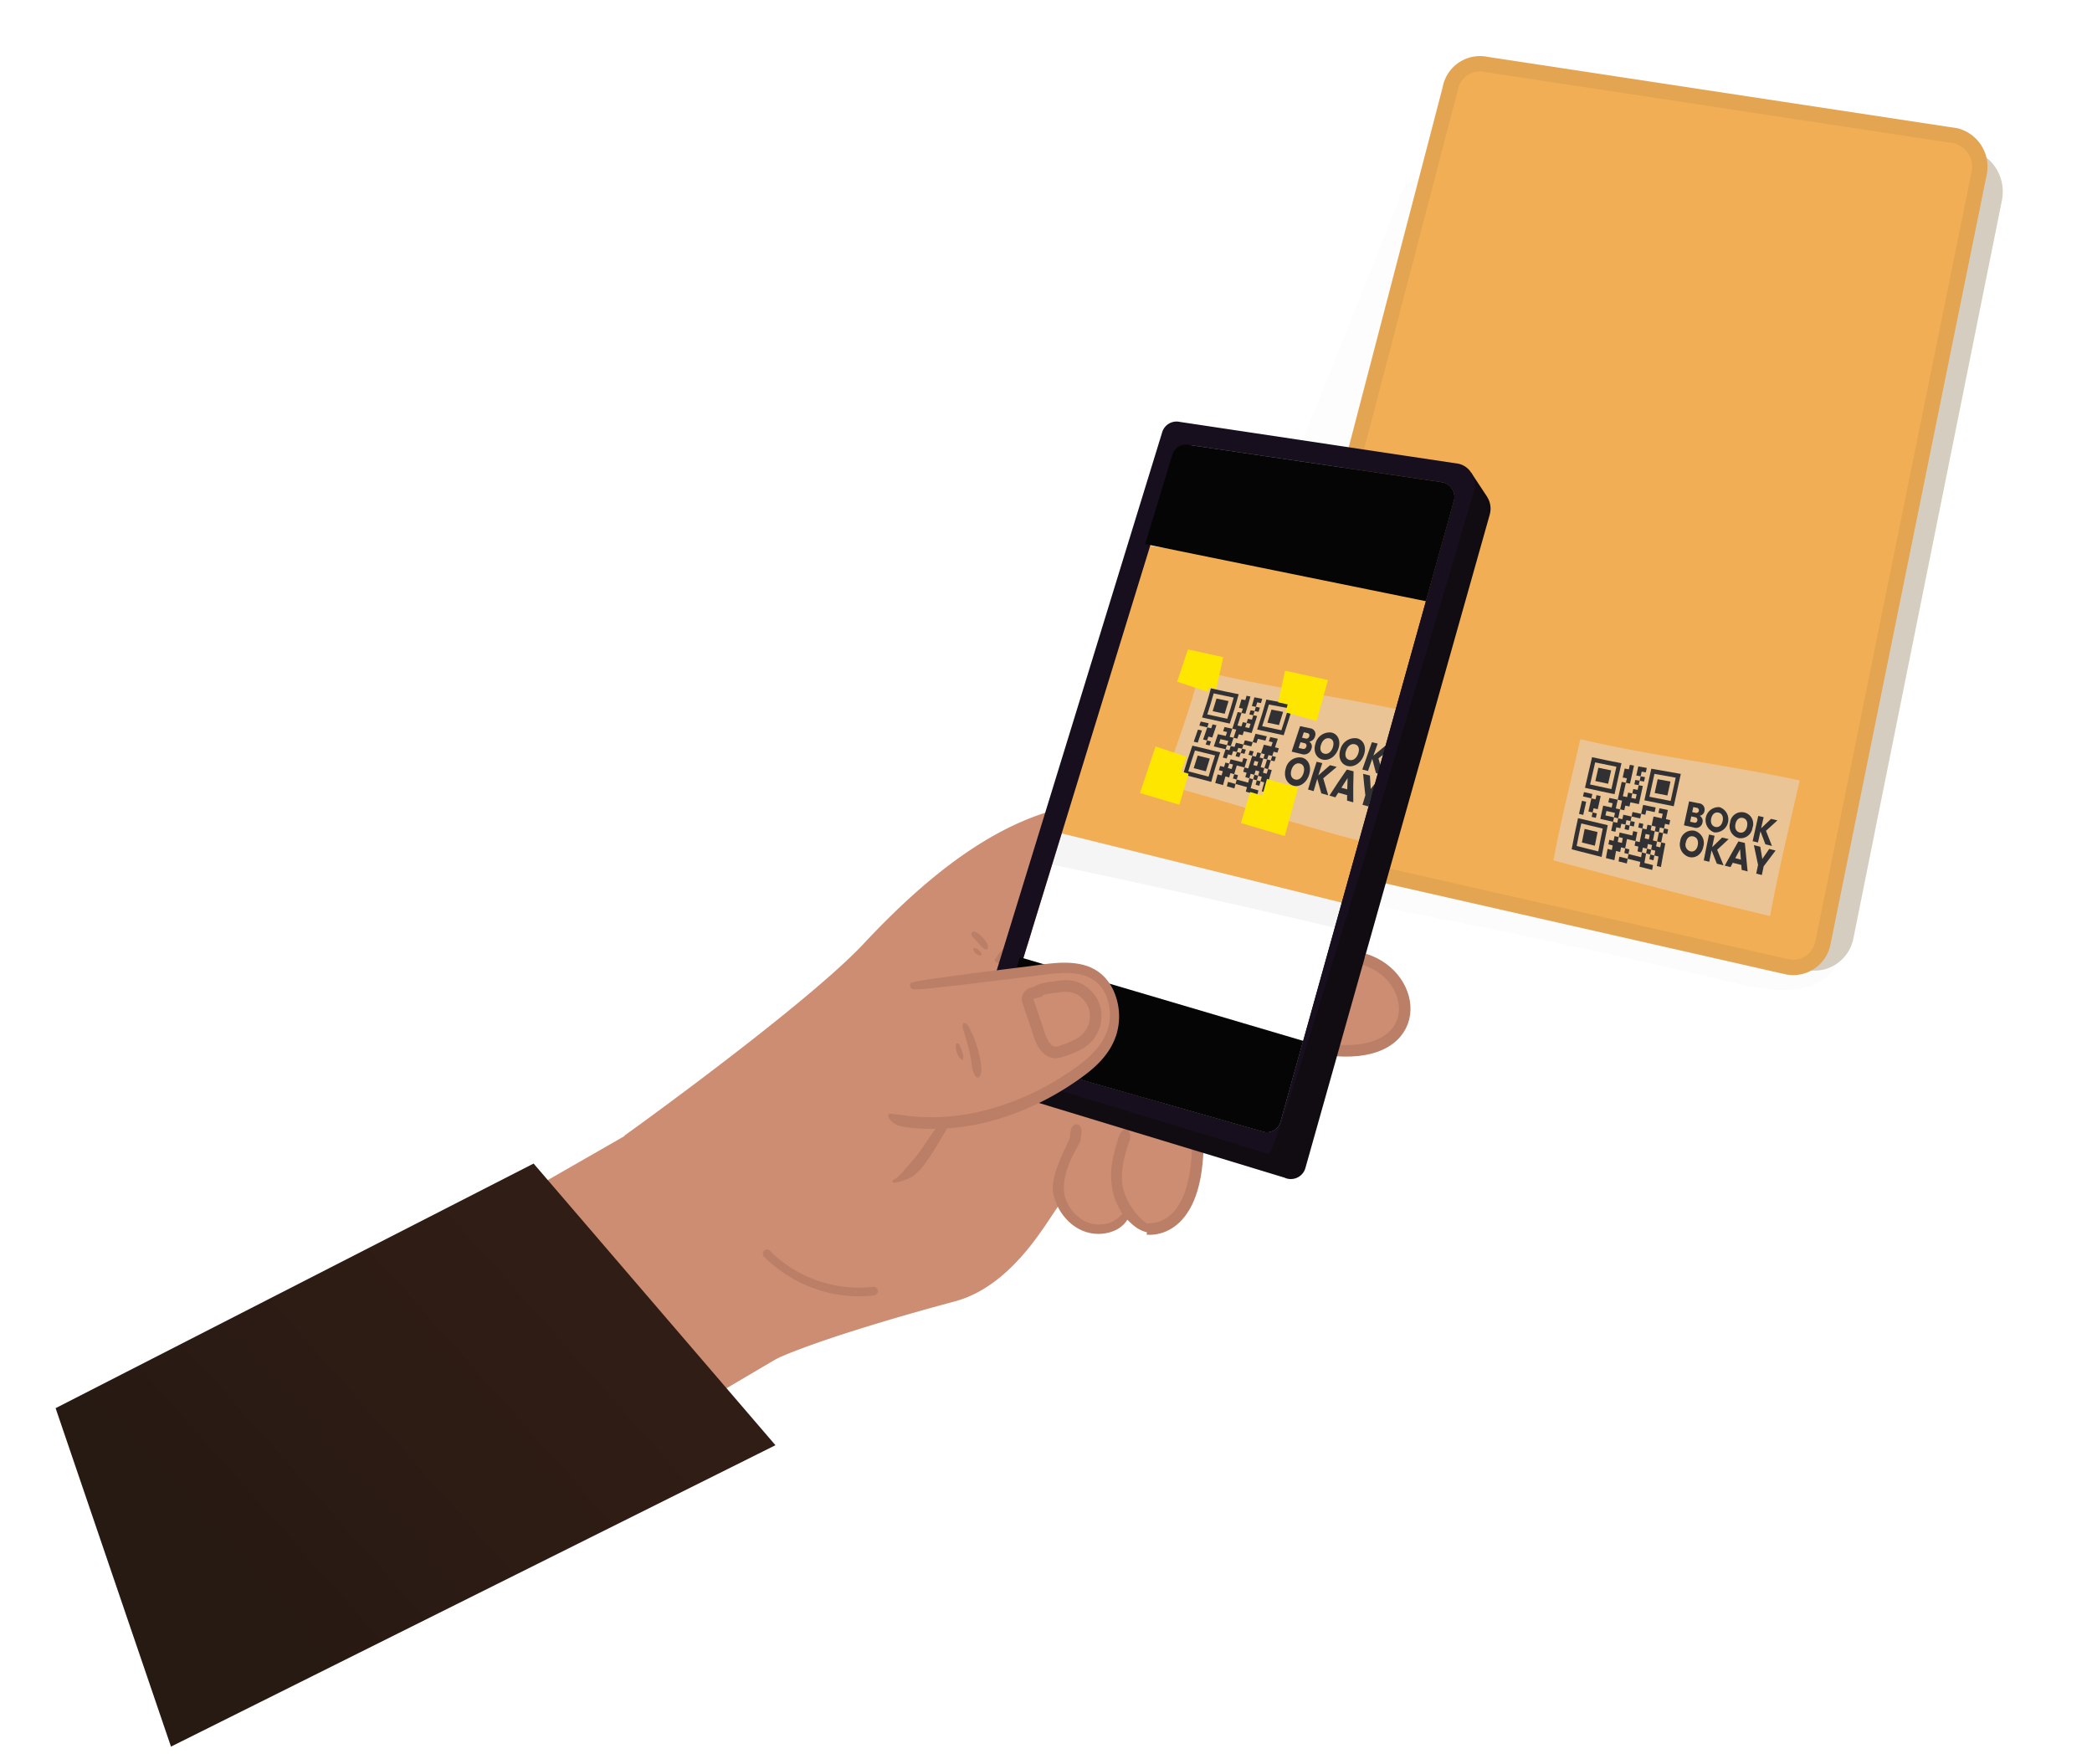 <svg xmlns="http://www.w3.org/2000/svg" xmlns:xlink="http://www.w3.org/1999/xlink" width="543.959" height="458.644" viewBox="0 0 543.959 458.644">
  <defs>
    <clipPath id="clip-path">
      <rect id="Rectangle_84" data-name="Rectangle 84" width="543.959" height="458.644" transform="translate(340 1479)" fill="#fff" stroke="#707070" stroke-width="1"/>
    </clipPath>
    <clipPath id="clip-path-2">
      <rect id="Rectangle_93" data-name="Rectangle 93" width="699.284" height="491.888" fill="none"/>
    </clipPath>
    <clipPath id="clip-path-3">
      <rect id="Rectangle_85" data-name="Rectangle 85" width="69.094" height="139.532" fill="none"/>
    </clipPath>
    <clipPath id="clip-path-5">
      <rect id="Rectangle_88" data-name="Rectangle 88" width="128.441" height="44.424" fill="none"/>
    </clipPath>
    <clipPath id="clip-path-7">
      <rect id="Rectangle_86" data-name="Rectangle 86" width="128.443" height="44.424" fill="none"/>
    </clipPath>
    <clipPath id="clip-path-8">
      <rect id="Rectangle_90" data-name="Rectangle 90" width="83.779" height="33.279" fill="none"/>
    </clipPath>
    <clipPath id="clip-path-9">
      <rect id="Rectangle_89" data-name="Rectangle 89" width="83.779" height="33.278" fill="none"/>
    </clipPath>
    <linearGradient id="linear-gradient" x1="0.267" y1="0.743" x2="0.791" y2="0.367" gradientUnits="objectBoundingBox">
      <stop offset="0" stop-color="#271a13"/>
      <stop offset="1" stop-color="#301d15"/>
    </linearGradient>
    <clipPath id="clip-path-10">
      <path id="Path_2516" data-name="Path 2516" d="M834.685,204.852h0L788.605,356.76a3.922,3.922,0,0,0,2.367,4.87c.055.018.11.035.165.051l67.249,19.189a3.637,3.637,0,0,0,4.464-2.642L907.892,216.9a3.911,3.911,0,0,0-2.474-4.81,3.4,3.4,0,0,0-.531-.122L838.676,202.2a3.519,3.519,0,0,0-.511-.038,3.685,3.685,0,0,0-3.48,2.69" transform="translate(-788.429 -202.162)" fill="none"/>
    </clipPath>
    <clipPath id="clip-path-11">
      <rect id="Rectangle_92" data-name="Rectangle 92" width="530.646" height="345.364" fill="none"/>
    </clipPath>
  </defs>
  <g id="Mask_Group_1" data-name="Mask Group 1" transform="translate(-340 -1479)" clip-path="url(#clip-path)">
    <g id="Group_59" data-name="Group 59" transform="translate(172.411 1479)">
      <g id="Group_83" data-name="Group 83" clip-path="url(#clip-path-2)">
        <g id="Group_78" data-name="Group 78" transform="translate(0 12.227)">
          <g id="Group_63" data-name="Group 63" transform="translate(480.18 33.598)" opacity="0.01">
            <g id="Group_62" data-name="Group 62" transform="translate(0 0)">
              <g id="Group_61" data-name="Group 61" clip-path="url(#clip-path-3)">
                <g id="Group_60" data-name="Group 60">
                  <g id="Group_59-2" data-name="Group 59" clip-path="url(#clip-path-3)">
                    <path id="Path_2419" data-name="Path 2419" d="M957.493,80.958s-15.321-3.439-17.535,3.855S888.4,212.834,888.4,212.834l33.173,6.844Z" transform="translate(-888.398 -80.148)" fill="#040504"/>
                  </g>
                </g>
              </g>
            </g>
          </g>
          <g id="Group_71" data-name="Group 71" transform="translate(517.566 200.829)" opacity="0.04">
            <g id="Group_70" data-name="Group 70">
              <g id="Group_69" data-name="Group 69" clip-path="url(#clip-path-5)">
                <g id="Group_68" data-name="Group 68" opacity="0.25">
                  <g id="Group_67" data-name="Group 67">
                    <g id="Group_66" data-name="Group 66" clip-path="url(#clip-path-5)">
                      <g id="Group_65" data-name="Group 65">
                        <g id="Group_64" data-name="Group 64" clip-path="url(#clip-path-7)">
                          <path id="Path_2420" data-name="Path 2420" d="M1086.01,407.409s-.849,14.207-25.913,8.145c-43.536-10.53-96.1-20.707-96.1-20.707-9.524-10.982-5.649-11.591-5.649-11.591l6-10.622Z" transform="translate(-957.566 -372.635)" fill="#040504"/>
                        </g>
                      </g>
                    </g>
                  </g>
                </g>
              </g>
            </g>
          </g>
          <path id="Path_2421" data-name="Path 2421" d="M1066.763,268.77l-123.9-27.9c-5.586-1.258-9.15-7.07-7.96-12.979L982.131,47.406a10.361,10.361,0,0,1,12.269-8.42h0l115.24,16.746c5.586,1.258,9.15,7.069,7.961,12.978h0l-38.569,191.64a10.361,10.361,0,0,1-12.269,8.421h0Z" transform="translate(-429.48 -28.818)" fill="#d5cec0"/>
          <path id="Path_2422" data-name="Path 2422" d="M922.491,234.064l130.839,29.719a7.861,7.861,0,0,0,9.321-6.373l40.564-199.843a8.312,8.312,0,0,0-6.025-9.86L975.014,29.144a7.862,7.862,0,0,0-9.321,6.374L916.465,224.2a8.311,8.311,0,0,0,6.024,9.859h0" transform="translate(-421.033 -24.627)" fill="#f1ae55"/>
          <path id="Path_2423" data-name="Path 2423" d="M922.491,234.064l130.839,29.719a7.861,7.861,0,0,0,9.321-6.373l40.564-199.843a8.312,8.312,0,0,0-6.025-9.86L975.014,29.144a7.862,7.862,0,0,0-9.321,6.374L916.465,224.2a8.311,8.311,0,0,0,6.024,9.859h0" transform="translate(-421.033 -24.627)" fill="none" stroke="#e3a551" stroke-width="4"/>
          <path id="Path_2424" data-name="Path 2424" d="M1113.685,382.153c-18.847-4.468-37.591-9.5-56.322-14.489,1.96-10.6,4.651-21,7-31.5,18.859,4.432,38.114,6.636,57.042,10.722-2.682,11.731-5.5,23.426-7.723,35.266" transform="translate(-485.857 -156.188)" fill="#ebc495"/>
          <path id="Path_2425" data-name="Path 2425" d="M1122.76,371.229c-1.04-.233-1.56-.348-2.6-.578.526-2.5.8-3.747,1.339-6.238,1.01.2,1.514.3,2.525.505a1.616,1.616,0,0,1,1.467,2.009,1.457,1.457,0,0,1-1.262,1.238,1.541,1.541,0,0,1,.75,1.755,1.675,1.675,0,0,1-2.221,1.309m.3-2.684-.988-.212c-.118.554-.178.831-.3,1.385l1,.219a.642.642,0,0,0,.863-.525.678.678,0,0,0-.582-.867m.431-2.455-.895-.184c-.114.524-.171.787-.284,1.311l.893.188a.674.674,0,1,0,.285-1.315" transform="translate(-514.713 -168.285)" fill="#313133"/>
          <path id="Path_2426" data-name="Path 2426" d="M1132.8,373.588a3.378,3.378,0,0,1,1.42-6.552,3.38,3.38,0,0,1-1.42,6.552m.3-1.423c.9.2,1.641-.407,1.885-1.532.249-1.144-.179-1.994-1.079-2.186-.916-.2-1.649.4-1.9,1.533-.241,1.116.176,1.979,1.089,2.185" transform="translate(-519.474 -169.382)" fill="#313133"/>
          <path id="Path_2427" data-name="Path 2427" d="M1144.452,376.075a3.2,3.2,0,0,1-2.184-4,3.014,3.014,0,1,1,5.823,1.336,3.1,3.1,0,0,1-3.639,2.663m.313-1.446c.9.212,1.659-.4,1.912-1.546.257-1.164-.172-2.033-1.08-2.237-.924-.207-1.667.393-1.921,1.548-.249,1.136.168,2.019,1.088,2.234" transform="translate(-524.826 -170.396)" fill="#313133"/>
          <path id="Path_2428" data-name="Path 2428" d="M1155.238,375.066c-.259,1.162-.388,1.743-.643,2.9l-1.389-.338c.573-2.621.868-3.935,1.459-6.563l1.4.32c-.261,1.157-.391,1.735-.65,2.89,1.023-.974,1.538-1.464,2.573-2.444.662.154.994.233,1.658.39-1.2,1.088-1.791,1.63-2.973,2.71.622,1.568.933,2.356,1.558,3.932l-1.711-.424c-.514-1.354-.77-2.03-1.282-3.376" transform="translate(-529.897 -171.135)" fill="#313133"/>
          <path id="Path_2429" data-name="Path 2429" d="M1120.632,384.587a3.408,3.408,0,0,1-2.334-4.141,3.132,3.132,0,0,1,3.711-2.7,3.312,3.312,0,0,1,2.3,4.119c-.41,2.022-2.017,3.125-3.673,2.718m.289-1.489c.933.226,1.694-.4,1.931-1.576.241-1.193-.214-2.087-1.149-2.3-.952-.22-1.708.388-1.946,1.571a1.776,1.776,0,0,0,1.164,2.308" transform="translate(-513.818 -173.965)" fill="#313133"/>
          <path id="Path_2430" data-name="Path 2430" d="M1131.727,383.6c-.243,1.194-.362,1.792-.6,2.99l-1.427-.354c.525-2.7.8-4.051,1.367-6.74l1.436.333c-.25,1.184-.374,1.776-.617,2.963,1.028-1,1.544-1.5,2.584-2.5l1.695.4c-1.2,1.117-1.8,1.673-2.985,2.78.662,1.613,1,2.424,1.666,4.053l-1.75-.439c-.553-1.4-.829-2.1-1.376-3.483" transform="translate(-519.098 -174.743)" fill="#313133"/>
          <path id="Path_2431" data-name="Path 2431" d="M1144.076,388.753l-2.209-.555c-.239.447-.358.671-.594,1.118l-1.5-.378c1.391-2.514,2.1-3.772,3.553-6.3l1.68.4q.335,3.7.713,7.4l-1.531-.388c-.044-.52-.066-.78-.109-1.3m-.316-4.074c-.5.933-.754,1.4-1.251,2.327l1.46.365c-.086-1.077-.128-1.616-.209-2.692" transform="translate(-523.723 -176.088)" fill="#313133"/>
          <path id="Path_2432" data-name="Path 2432" d="M1153.8,384.344l1.659.408c.212,1.273.319,1.91.536,3.184.711-1.039,1.07-1.56,1.792-2.606l1.657.415c-1.256,1.649-1.876,2.468-3.1,4.1-.194.91-.289,1.364-.477,2.27l-1.458-.371c.186-.906.281-1.36.473-2.27-.441-2.052-.656-3.081-1.084-5.131" transform="translate(-530.17 -176.82)" fill="#313133"/>
          <path id="Path_2433" data-name="Path 2433" d="M1082.032,345.911q-3.831-.731-7.647-1.568-.9,3.985-1.836,7.959,3.833.87,7.683,1.666.9-4.027,1.8-8.058m-2.615,6.723c-2.214-.461-3.323-.7-5.544-1.188.529-2.284.8-3.428,1.322-5.751,2.211.476,3.316.7,5.526,1.135-.519,2.337-.783,3.493-1.3,5.8" transform="translate(-492.835 -159.69)" fill="#313133"/>
          <path id="Path_2434" data-name="Path 2434" d="M1081.649,349.829c-1.329-.268-1.993-.4-3.323-.687-.316,1.391-.475,2.082-.792,3.46,1.333.288,2,.429,3.329.706.314-1.387.472-2.082.785-3.479" transform="translate(-495.126 -161.745)" fill="#313133"/>
          <path id="Path_2435" data-name="Path 2435" d="M1102.923,349.586q-.9,4.11-1.8,8.217,3.819.77,7.637,1.542.914-4.205,1.833-8.41-3.835-.671-7.669-1.349m5.028,8.379c-2.208-.438-3.31-.655-5.517-1.091.52-2.378.783-3.565,1.3-5.95,2.211.4,3.317.594,5.534.99-.527,2.422-.795,3.631-1.321,6.052" transform="translate(-505.964 -161.935)" fill="#313133"/>
          <path id="Path_2436" data-name="Path 2436" d="M1110.175,354.963l-3.323-.605c-.314,1.436-.472,2.153-.786,3.587l3.318.643c.316-1.449.475-2.174.792-3.624" transform="translate(-508.236 -163.979)" fill="#313133"/>
          <path id="Path_2437" data-name="Path 2437" d="M1066.141,380.171q3.891,1,7.787,1.99c.507-2.76,1.025-5.515,1.6-8.26q-3.867-.9-7.728-1.827c-.6,2.687-1.157,5.389-1.663,8.1m2.5-6.729c2.244.544,3.361.81,5.586,1.336-.485,2.344-.72,3.525-1.164,5.943-2.234-.562-3.357-.845-5.617-1.422.458-2.386.7-3.549,1.2-5.857" transform="translate(-489.891 -171.566)" fill="#313133"/>
          <path id="Path_2438" data-name="Path 2438" d="M1071.067,380.491c1.353.341,2.027.509,3.371.844.274-1.438.415-2.148.7-3.559-1.34-.322-2.012-.484-3.36-.813-.292,1.4-.436,2.1-.714,3.528" transform="translate(-492.154 -173.659)" fill="#313133"/>
          <path id="Path_2439" data-name="Path 2439" d="M1074.026,360.718c-.872-.194-1.309-.292-2.181-.492-.1.452-.158.678-.262,1.13.874.2,1.311.3,2.183.5.1-.454.156-.681.26-1.135" transform="translate(-492.391 -166.492)" fill="#313133"/>
          <path id="Path_2440" data-name="Path 2440" d="M1082.016,364.016l1.107.24c-.1.441-.146.662-.243,1.1l-2.2-.483c-.013.062-.02.094-.035.157l-.219.99c-.1.457-.151.687-.25,1.145s-.15.69-.249,1.152l1.09.252h0l2.227.509c.1-.466.147-.7.247-1.163-.89-.2-1.334-.3-2.226-.5.1-.46.15-.69.25-1.149l2.225.495c-.1.461-.15.693-.249,1.156l1.085.243c.1-.464.148-.7.248-1.16.087-.4.13-.6.217-1,.014-.063.021-.1.035-.159l-1.116-.242c.2-.907.3-1.36.5-2.266l-1.084-.229v0l-1.106-.236c-.1.459-.154.689-.256,1.148" transform="translate(-496.227 -167.623)" fill="#313133"/>
          <path id="Path_2441" data-name="Path 2441" d="M1090.461,370.978c-.1.47-.15.7-.249,1.176l-1.082-.24c-.1.468-.148.7-.245,1.171l-1.083-.245-.244,1.175-1.057-.244c-.1.467-.145.7-.24,1.168l-1.086-.254c.191-.936.288-1.4.484-2.33l1.085.246c.1-.468.148-.7.246-1.167l1.084.242c.1-.466.147-.7.248-1.164l2.138.468" transform="translate(-498.636 -170.896)" fill="#313133"/>
          <path id="Path_2442" data-name="Path 2442" d="M1090.314,380.55c.09-.46.135-.689.226-1.147l.011-.053c.091-.458.137-.686.229-1.142l-1.08-.248c-.092.455-.138.682-.23,1.138l-3.291-.768c-.1.472-.143.709-.237,1.184l1.07.254c-.1.5-.149.757-.246,1.264l-1.071-.258c.1-.505.147-.758.248-1.26l-1.085-.258c-.1.492-.146.738-.243,1.232l-1.115-.269c-.093.474-.14.712-.23,1.189l1.115.273c-.09.47-.134.706-.222,1.179l-1.116-.277c-.177.946-.263,1.422-.432,2.382l1.117.282,1.034.262.053.014c.168-.965.254-1.444.43-2.4l1.072.265c.089-.485.134-.727.225-1.208l1.083.264c.183-.975.277-1.46.466-2.424l2.218.525" transform="translate(-497.461 -174.086)" fill="#313133"/>
          <path id="Path_2443" data-name="Path 2443" d="M1093.292,388.088c-.089.487-.133.731-.219,1.221l3.286.823c-.087.494-.13.742-.214,1.238l3.3.839c.086-.5.129-.75.216-1.248l-2.235-.561c.087-.5.13-.742.219-1.234s.133-.739.225-1.229l-1.077-.263c-.091.489-.136.734-.224,1.226l-3.28-.811" transform="translate(-502.265 -178.246)" fill="#313133"/>
          <path id="Path_2444" data-name="Path 2444" d="M1088.692,390.815l2.153.544c.085-.493.127-.739.214-1.229l-2.152-.538c-.087.487-.13.732-.215,1.223" transform="translate(-500.253 -179.068)" fill="#313133"/>
          <path id="Path_2445" data-name="Path 2445" d="M1094.955,370.449l2.253.491c.1-.473.15-.71.251-1.182l-2.254-.483c-.1.469-.151.7-.251,1.174" transform="translate(-503.13 -170.367)" fill="#313133"/>
          <path id="Path_2446" data-name="Path 2446" d="M1108.085,371.619c-.1.478-.15.717-.249,1.2l1.073.24c-.1.487-.151.731-.25,1.22l-1.076-.245c.1-.487.149-.73.249-1.216l-1.077-.24c-.1.484-.15.726-.249,1.211l-1.077-.245c.1-.484.148-.724.248-1.206l-1.071-.238c.2-.953.3-1.428.5-2.377l2.138.455.249-1.168-1.106-.233c.1-.479.154-.719.257-1.2l2.187.451c-.1.482-.155.723-.258,1.206s-.15.7-.25,1.176l1.123.242c-.1.484-.154.728-.255,1.213l-1.106-.244" transform="translate(-507.565 -169.639)" fill="#313133"/>
          <path id="Path_2447" data-name="Path 2447" d="M1091.831,374.316c-.1.471-.146.706-.243,1.178l1.082.249c.1-.472.145-.708.243-1.18l1.081.245c.1-.474.147-.711.246-1.184l-1.081-.24c-.1.47-.148.7-.245,1.176l-1.082-.245" transform="translate(-501.583 -172.127)" fill="#313133"/>
          <path id="Path_2448" data-name="Path 2448" d="M1091.7,385.81c-.091.483-.136.726-.225,1.212l1.082.267c.089-.488.134-.731.225-1.216l-1.082-.264" transform="translate(-501.532 -177.448)" fill="#313133"/>
          <path id="Path_2449" data-name="Path 2449" d="M1103.528,389.824l1.074.268c.089-.5.135-.743.226-1.236l-1.075-.264c-.091.492-.136.738-.225,1.232" transform="translate(-507.07 -178.639)" fill="#313133"/>
          <path id="Path_2450" data-name="Path 2450" d="M1098.417,374.252c-.1.475-.148.712-.246,1.188l1.079.244c.1-.477.148-.716.246-1.192l-1.079-.24" transform="translate(-504.608 -172.498)" fill="#313133"/>
          <path id="Path_2451" data-name="Path 2451" d="M1099.587,368.375l1.08.232c.1-.461.147-.692.246-1.152l2.18.457c.1-.477.153-.716.256-1.193l-3.261-.671c-.1.472-.153.708-.255,1.18s-.148.688-.246,1.148" transform="translate(-505.259 -168.985)" fill="#313133"/>
          <path id="Path_2452" data-name="Path 2452" d="M1071.539,364.433l-1.094-.253c-.312,1.356-.466,2.035-.771,3.4l1.1.262c.3-1.368.456-2.047.766-3.408" transform="translate(-491.514 -168.185)" fill="#313133"/>
          <path id="Path_2453" data-name="Path 2453" d="M1089.395,357.111l.037.007c-.2.907-.3,1.361-.5,2.27l1.084.234c.1-.48.156-.72.26-1.2l1.083.229c.094-.433.141-.65.236-1.082l1.61.333v0l.6.125c.41-1.883.617-2.822,1.032-4.706l-1.082-.208-.269,1.216-1.132-.222-.254,1.149,1.132.226-.258,1.172-1.131-.23.257-1.168-1.082-.218c-.1.466-.155.7-.258,1.164l-1.114-.229c.309-1.4.465-2.092.776-3.489l1.083.212c.415-1.867.623-2.8,1.034-4.683l-1.082-.2c-.1.469-.155.7-.258,1.172l-1.083-.206c-.206.935-.31,1.4-.517,2.33l1.083.211c-.1.459-.153.688-.255,1.146l-1.083-.214c-.415,1.856-.623,2.78-1.034,4.632l1.079.227v0" transform="translate(-500.08 -161.175)" fill="#313133"/>
          <path id="Path_2454" data-name="Path 2454" d="M1103.339,379.658c-.1.511-.151.767-.25,1.279l-1.075-.257c.1-.511.149-.766.249-1.275l-1.076-.253c.191-.966.288-1.447.484-2.408l-1.07-.242c.1-.481.148-.722.247-1.2l-1.078-.24c-.1.484-.151.726-.25,1.211l-1.072-.242c-.289,1.407-.431,2.113-.708,3.535l-1.081-.256c-.094.481-.141.722-.232,1.2l.979.236c-.095.494-.141.742-.234,1.238l1.164.284c.092-.5.139-.746.233-1.242l1.077.26c.092-.489.139-.733.233-1.22v0l1.076.256v0c-.095.487-.141.731-.234,1.22l1.075.26c-.095.5-.142.751-.235,1.253l1.074.264c-.182.984-.271,1.477-.444,2.471l1.072.27c.435-2.487.667-3.714,1.148-6.153l-1.075-.254m-3.221-.8-1.062-.248c.092-.464.138-.7.231-1.157l1.063.244c-.094.464-.14.7-.232,1.161" transform="translate(-503.807 -172.845)" fill="#313133"/>
          <path id="Path_2455" data-name="Path 2455" d="M1107.225,380.85l1.076.253c.192-.972.289-1.457.486-2.424l-1.076-.245c-.2.964-.293,1.447-.485,2.416" transform="translate(-508.768 -174.289)" fill="#313133"/>
          <path id="Path_2456" data-name="Path 2456" d="M1103.264,386.212c-.095.5-.141.748-.234,1.249l-1.076-.263c.093-.5.139-.749.234-1.246l1.076.26" transform="translate(-506.346 -177.509)" fill="#313133"/>
          <path id="Path_2457" data-name="Path 2457" d="M1099.712,350.084l.254-1.163-1.074-.194-.828-.15-.305-.055c-.208.951-.312,1.425-.521,2.372l1.132.212c.107-.487.16-.73.267-1.217l1.075.2" transform="translate(-504.18 -161.479)" fill="#313133"/>
          <path id="Path_2458" data-name="Path 2458" d="M1096.551,354.685c-.1.461-.153.691-.255,1.152l1.132.218c.1-.461.153-.692.255-1.155l-1.132-.215" transform="translate(-503.747 -164.119)" fill="#313133"/>
          <path id="Path_2459" data-name="Path 2459" d="M1100.248,353.249l-1.132-.21c-.1.463-.153.694-.255,1.156l1.132.214c.1-.464.153-.7.255-1.16" transform="translate(-504.925 -163.414)" fill="#313133"/>
          <path id="Path_2460" data-name="Path 2460" d="M1076.851,370.881c.1-.46.15-.69.25-1.149l-1.091-.252c-.1.458-.151.687-.251,1.145l1.093.255" transform="translate(-494.309 -170.455)" fill="#313133"/>
          <path id="Path_2461" data-name="Path 2461" d="M1076.625,365.268c.3-1.373.458-2.058.768-3.428l-1.088-.238c-.1.434-.148.651-.246,1.084l-1.09-.244c-.31,1.363-.465,2.043-.769,3.412l1.093.253c.1-.435.144-.652.241-1.087l1.091.248" transform="translate(-493.594 -167.081)" fill="#313133"/>
          <g id="Group_76" data-name="Group 76" transform="translate(438.292 197.411)" opacity="0.04">
            <g id="Group_75" data-name="Group 75">
              <g id="Group_74" data-name="Group 74" clip-path="url(#clip-path-8)">
                <g id="Group_73" data-name="Group 73">
                  <g id="Group_72" data-name="Group 72" clip-path="url(#clip-path-9)">
                    <path id="Path_2462" data-name="Path 2462" d="M894.677,389.139l-.518,10.8c-37.682-9.273-83.259-18.708-83.259-18.708l1.454-6.276,2.551-8.294Z" transform="translate(-810.899 -366.656)" fill="#040504"/>
                  </g>
                </g>
              </g>
            </g>
          </g>
          <path id="Path_2463" data-name="Path 2463" d="M895.931,341.306l-75.109-18.567,20.944-75.129,77.054,12.439Z" transform="translate(-377.167 -118.264)" fill="#f1ae55"/>
          <path id="Path_2464" data-name="Path 2464" d="M496.76,514.09,357.452,594.005l57.563,49.441L535.41,572.478Z" transform="translate(-164.249 -232.383)" fill="#cc8d73"/>
          <path id="Path_2465" data-name="Path 2465" d="M306.335,529.144l62.887,73.237L212.048,680.747l-30-88Z" transform="translate(0 -238.83)" fill="url(#linear-gradient)"/>
          <path id="Path_2466" data-name="Path 2466" d="M747.405,476.858c-3.923.154-5.069-2.687-6.182-2.687-3.415,1.4-8.27,3.65-15.124-1.777,0,0-1.617-3.2-1.972-2.843-2.908,2.926-11.709,21.555-27.855,25.863-15.941,4.258-36.018,10.292-46.073,14.776h0s0,0-.007,0c-.4.18-.786.357-1.155.53l-38.6-58.312-.054-.081s47.12-33.777,62.266-49.959c14.01-14.974,29.84-28.44,47.182-34.023q2.6-.845,5.254-1.435c.4-.092.807-.18,1.214-.258l-10.053,32.688-1.1,3.581-1.844,6c.657-.085,1.318-.166,1.976-.247,7.01-.872,17.5-3.367,22.151,5.966a16.3,16.3,0,0,1,.731,12.277c-1.567,4.512-4.979,7.765-8.5,10.341-.219.162-.438.32-.658.479l21.35,6.094c-.083,1.811-.17,3.415-.251,4.777-.069,1.185-.136,2.182-.187,2.966.594-1.87,2.086-.168,4.643.343,2.395.479,5.358.977,5.042,2.349-.668,2.911,1.146,8.5-2.572,17.133l-4.824,5.05Z" transform="translate(-280.469 -169.245)" fill="#cc8d73"/>
          <path id="Path_2467" data-name="Path 2467" d="M705.9,577.932a32.843,32.843,0,0,1-27.053-9.4c-.976-.975-2.455.583-1.476,1.561a35.246,35.246,0,0,0,21.79,10.177,32,32,0,0,0,6.739-.131,1.109,1.109,0,0,0,1.044-1.1,1.082,1.082,0,0,0-1.044-1.1" transform="translate(-311.105 -255.564)" fill="#bb7e66"/>
          <path id="Path_2468" data-name="Path 2468" d="M868.712,557.37c.124-.057-.108.085,0,0" transform="translate(-399.158 -250.912)" fill="#d27c60"/>
          <path id="Path_2469" data-name="Path 2469" d="M842.135,539.573c-2.656-.361-4.275-1.487-6.182-3.473-.015-.015-.029-.033-.044-.048a4.652,4.652,0,0,1-.725,1.029,7.689,7.689,0,0,1-2.537,1.821,10.556,10.556,0,0,1-6.388.651c-4.622-.915-8.351-5.034-9.481-9.789-1.427-5.135,4.2-13.959,4.258-15.343a7.165,7.165,0,0,1,.29-1.91,2.058,2.058,0,0,1,.562-.936,1.959,1.959,0,0,1,.819-.29.76.76,0,0,1,.8.365,3.854,3.854,0,0,1,.418.7,2.82,2.82,0,0,1,.066,1.151c-.054.585-.188,1.143-.206,1.739-.025,1.265-5.646,8.192-4.087,14.947A10.723,10.723,0,0,0,824.033,536a8.382,8.382,0,0,0,6.685,1.086,7.408,7.408,0,0,0,2.921-1.539,12.1,12.1,0,0,1,1.052-.966,16.982,16.982,0,0,1-2.521-5.74,20.156,20.156,0,0,1-.079-8.29,38.993,38.993,0,0,1,1.152-4.517c.426-1.382.733-3.224,2.281-3.545a.717.717,0,0,1,.742.339,3.6,3.6,0,0,1,0,3.283c-.354,1.063-.687,2.137-.963,3.235a22.068,22.068,0,0,0-.771,6.854c.263,3.986,3.662,9.72,7.6,11.458" transform="translate(-375.202 -231.176)" fill="#bb7e66"/>
          <path id="Path_2470" data-name="Path 2470" d="M798.1,423.825l-1.1,3.581c-.042.018-.084.037-.125.057-.355.18-.706.368-1.051.567v0a24.443,24.443,0,0,0-4.172,2.988c-.591.512-1.172,1.071-2,.95a1.185,1.185,0,0,1-.157-.026c-.205-.048-1.243-.56-.894-.979.378-.453.661-.986,1.019-1.468a12.211,12.211,0,0,1,1.2-1.34,11.159,11.159,0,0,1,.939-.817,23.5,23.5,0,0,1,5.03-2.955c.054-.022.108-.048.162-.07.378-.171.765-.331,1.148-.493" transform="translate(-362.328 -193.727)" fill="#bb7e66"/>
          <path id="Path_2471" data-name="Path 2471" d="M957.832,434.553l-7.393,22.838c-.982.749,16.287,4.917,18.735-6.278,2.362-10.8-11.341-16.559-11.341-16.559" transform="translate(-436.707 -198.322)" fill="#cc8d73"/>
          <path id="Path_2472" data-name="Path 2472" d="M959.917,436.243c14.377,4.426,15.961,25.594-7.6,23.693" transform="translate(-437.588 -199.046)" fill="none" stroke="#bb7e66" stroke-miterlimit="10" stroke-width="3"/>
          <path id="Path_2473" data-name="Path 2473" d="M863.889,545.771s13.4,1.974,13.1-23.752" transform="translate(-397.939 -238.46)" fill="none" stroke="#bb7e66" stroke-miterlimit="10" stroke-width="3"/>
          <path id="Path_2474" data-name="Path 2474" d="M922.162,349.591c-17.487-4.51-34.633-10.368-52.106-14.959,2.867-9.986,6.926-19.5,9.313-29.642,17.715,4.283,35.787,6.731,53.6,10.525-3.891,11.279-8.44,22.288-10.807,34.075" transform="translate(-399.79 -142.837)" fill="#ebc495"/>
          <path id="Path_2475" data-name="Path 2475" d="M934.071,337.5c-1.053-.26-1.579-.388-2.63-.644.872-2.65,1.325-3.968,2.192-6.625,1.031.217,1.546.326,2.58.548a1.535,1.535,0,0,1,1.282,2.155,1.792,1.792,0,0,1-1.485,1.314,1.505,1.505,0,0,1,.552,1.88,1.962,1.962,0,0,1-2.493,1.372m.672-2.856-1-.233c-.2.588-.295.882-.49,1.471l1.016.243a.752.752,0,0,0,.97-.552.645.645,0,0,0-.492-.929m.768-2.615-.912-.2c-.185.558-.278.837-.464,1.4l.909.205a.732.732,0,0,0,.94-.537.59.59,0,0,0-.473-.864" transform="translate(-427.996 -153.647)" fill="#313133"/>
          <path id="Path_2476" data-name="Path 2476" d="M944.505,340.109c-1.624-.412-2.456-2.176-1.77-4.211a3.763,3.763,0,0,1,4.146-2.809c1.66.368,2.494,2.134,1.778,4.217s-2.531,3.215-4.155,2.8m.511-1.523c.917.226,1.788-.419,2.2-1.627.419-1.227.077-2.144-.849-2.354-.942-.216-1.793.417-2.2,1.629-.4,1.194-.082,2.122.851,2.352" transform="translate(-433.075 -154.841)" fill="#313133"/>
          <path id="Path_2477" data-name="Path 2477" d="M956.493,342.889c-1.672-.432-2.513-2.248-1.8-4.336a3.858,3.858,0,0,1,4.286-2.851c1.709.395,2.563,2.216,1.814,4.344s-2.632,3.274-4.3,2.843m.532-1.559c.944.238,1.847-.416,2.279-1.652.439-1.255.091-2.2-.862-2.425-.97-.23-1.85.413-2.279,1.656-.423,1.223-.1,2.178.862,2.421" transform="translate(-438.564 -155.957)" fill="#313133"/>
          <path id="Path_2478" data-name="Path 2478" d="M968,341.873c-.446,1.258-.667,1.887-1.1,3.143l-1.478-.382c.815-2.372,1.654-4.735,2.5-7.1l1.5.355c-.448,1.253-.672,1.879-1.117,3.129,1.265-1.048,1.9-1.575,3.2-2.634l1.812.433c-1.5,1.175-2.242,1.76-3.7,2.922.477,1.706.717,2.563,1.216,4.282l-1.857-.476c-.394-1.475-.585-2.211-.965-3.675" transform="translate(-443.609 -156.775)" fill="#313133"/>
          <path id="Path_2479" data-name="Path 2479" d="M930.376,351.749c-1.67-.473-2.6-2.366-1.942-4.478a3.668,3.668,0,0,1,4.2-2.818c1.693.425,2.544,2.278,1.87,4.444s-2.456,3.325-4.125,2.852m.463-1.6c.941.261,1.8-.4,2.191-1.655.4-1.276.039-2.238-.907-2.483-.963-.249-1.826.386-2.218,1.645-.385,1.238-.023,2.227.935,2.492" transform="translate(-426.517 -159.699)" fill="#313133"/>
          <path id="Path_2480" data-name="Path 2480" d="M941.721,350.831c-.4,1.284-.589,1.927-.956,3.222l-1.449-.414c.685-2.427,1.443-4.842,2.239-7.23l1.464.376c-.419,1.269-.626,1.9-1.026,3.177,1.2-1.057,1.808-1.588,3.042-2.656l1.745.453c-1.427,1.189-2.13,1.779-3.509,2.955.5,1.752.759,2.638,1.3,4.424l-1.8-.511c-.438-1.531-.648-2.29-1.056-3.8" transform="translate(-431.615 -160.574)" fill="#313133"/>
          <path id="Path_2481" data-name="Path 2481" d="M954.206,356.621c-.929-.257-1.389-.386-2.305-.642-.3.483-.452.724-.748,1.208l-1.553-.44c1.453-2.3,2.974-4.557,4.527-6.78l1.758.46c-.088,2.682-.125,5.377-.078,8.061l-1.614-.447c0-.569,0-.853.012-1.42m.129-4.432c-.658,1-.983,1.5-1.618,2.506l1.524.42c.028-1.173.048-1.758.094-2.926" transform="translate(-436.34 -162.098)" fill="#313133"/>
          <path id="Path_2482" data-name="Path 2482" d="M965.684,351.9l1.771.461c.071,1.385.11,2.079.2,3.468.906-1.124,1.369-1.688,2.308-2.818.719.186,1.081.279,1.811.465-1.623,1.783-2.415,2.669-3.94,4.437-.309.991-.458,1.486-.745,2.475-.632-.168-.946-.253-1.571-.421.286-.99.435-1.484.742-2.474-.267-2.243-.376-3.364-.578-5.594" transform="translate(-443.656 -162.928)" fill="#313133"/>
          <path id="Path_2483" data-name="Path 2483" d="M897.871,314.572q-3.622-.72-7.23-1.527c-.667,2.548-1.449,5.086-2.293,7.574q3.6.814,7.2,1.588c.838-2.516,1.629-5.069,2.319-7.636m-2.967,6.381c-2.058-.441-3.1-.665-5.2-1.134.7-2.143,1.041-3.227,1.66-5.466,2.106.462,3.148.679,5.216,1.1-.629,2.241-.973,3.333-1.674,5.5" transform="translate(-408.195 -146.287)" fill="#313133"/>
          <path id="Path_2484" data-name="Path 2484" d="M897.565,318.337c-1.245-.258-1.871-.391-3.131-.663-.385,1.332-.587,1.987-1,3.285,1.259.276,1.884.41,3.126.675.414-1.305.617-1.963,1.005-3.3" transform="translate(-410.531 -148.269)" fill="#313133"/>
          <path id="Path_2485" data-name="Path 2485" d="M917.23,318.149c-.732,2.611-1.548,5.206-2.4,7.776q3.45.743,6.9,1.5c.88-2.639,1.736-5.294,2.521-7.966q-3.51-.657-7.02-1.314m3.9,7.975c-1.991-.428-2.987-.64-4.99-1.063.725-2.232,1.084-3.351,1.749-5.629l5.054.963c-.695,2.31-1.066,3.452-1.812,5.729" transform="translate(-420.363 -148.472)" fill="#313133"/>
          <path id="Path_2486" data-name="Path 2486" d="M923.862,323.3l-3.028-.589c-.413,1.365-.627,2.043-1.06,3.393,1.2.249,1.8.374,3.005.625.441-1.365.66-2.05,1.083-3.429" transform="translate(-422.635 -150.428)" fill="#313133"/>
          <path id="Path_2487" data-name="Path 2487" d="M879.192,346.572q3.671.949,7.333,1.94c.691-2.58,1.483-5.147,2.326-7.676q-3.616-.88-7.234-1.749c-.864,2.47-1.69,4.969-2.425,7.485m3.1-6.217c2.124.518,3.168.772,5.229,1.281-.706,2.167-1.052,3.26-1.692,5.516-2.078-.552-3.131-.827-5.281-1.382.666-2.217,1.023-3.288,1.743-5.415" transform="translate(-403.987 -157.439)" fill="#313133"/>
          <path id="Path_2488" data-name="Path 2488" d="M884.3,346.885c1.279.328,1.912.492,3.165.818.4-1.337.6-1.994,1.024-3.3-1.247-.312-1.876-.467-3.147-.782-.427,1.29-.636,1.94-1.042,3.262" transform="translate(-406.333 -159.381)" fill="#313133"/>
          <path id="Path_2489" data-name="Path 2489" d="M889.454,328.591c-.821-.185-1.234-.277-2.064-.467-.143.421-.215.632-.359,1.051.831.19,1.244.285,2.066.471.144-.422.215-.633.358-1.056" transform="translate(-407.589 -152.744)" fill="#313133"/>
          <path id="Path_2490" data-name="Path 2490" d="M896.406,331.7l1.025.229c-.137.41-.206.615-.344,1.025l-2.034-.463-.049.145-.311.917-.358,1.059c-.144.425-.216.638-.359,1.064h0l1.011.241h0l2.056.492c.142-.432.214-.647.357-1.077l-2.054-.483c.143-.426.215-.638.358-1.063l2.054.475c-.143.428-.215.642-.358,1.071l1,.235c.143-.43.215-.645.358-1.075.124-.373.186-.559.31-.931l.05-.148-1.025-.233c.282-.842.423-1.263.7-2.107l-1-.22v0l-1.025-.226c-.142.428-.214.641-.357,1.068" transform="translate(-410.78 -153.82)" fill="#313133"/>
          <path id="Path_2491" data-name="Path 2491" d="M903.7,338.246c-.144.437-.216.655-.36,1.093l-.984-.234c-.143.434-.214.651-.356,1.087l-.988-.239c-.142.435-.213.652-.354,1.089l-.968-.238c-.14.432-.21.648-.349,1.082l-1-.249c.278-.867.419-1.3.7-2.158l1,.239c.142-.433.214-.649.357-1.081l.992.235c.143-.432.215-.648.358-1.08l1.949.454" transform="translate(-412.789 -156.884)" fill="#313133"/>
          <path id="Path_2492" data-name="Path 2492" d="M902.288,347.2c.13-.429.2-.643.329-1.069l.015-.049c.134-.427.2-.639.335-1.064l-.977-.245c-.135.423-.2.635-.335,1.059-1.19-.3-1.788-.454-2.993-.755-.139.438-.208.658-.345,1.1l.977.25c-.145.469-.217.7-.359,1.177l-.978-.255c.143-.47.215-.7.36-1.172l-.994-.253c-.143.456-.213.685-.353,1.144l-1.024-.264c-.135.44-.2.661-.335,1.1l1.026.268c-.13.438-.194.658-.32,1.1L895.291,349c-.255.882-.379,1.327-.619,2.228l1.03.281.95.261.049.014c.237-.907.36-1.356.612-2.245l.979.264c.128-.453.193-.679.324-1.129l.986.262c.264-.911.4-1.362.676-2.26.807.208,1.209.312,2.01.521" transform="translate(-411.101 -159.873)" fill="#313133"/>
          <path id="Path_2493" data-name="Path 2493" d="M904.751,354.256c-.127.456-.189.686-.312,1.146,1.2.332,1.79.5,2.973.832-.122.467-.181.7-.3,1.171,1.2.342,1.789.515,2.974.86.116-.476.175-.712.3-1.184-.8-.23-1.2-.345-2.008-.573.122-.468.183-.7.309-1.165s.19-.7.32-1.157l-.969-.266c-.13.459-.194.69-.32,1.152-1.18-.328-1.772-.491-2.965-.817" transform="translate(-415.589 -163.792)" fill="#313133"/>
          <path id="Path_2494" data-name="Path 2494" d="M900.251,356.716c.789.219,1.181.329,1.963.549.118-.465.179-.7.3-1.158-.781-.217-1.172-.325-1.96-.54-.124.457-.185.687-.3,1.149" transform="translate(-413.664 -164.496)" fill="#313133"/>
          <path id="Path_2495" data-name="Path 2495" d="M908.256,337.768l2.043.479c.145-.441.218-.661.363-1.1l-2.045-.47-.361,1.091" transform="translate(-417.342 -156.407)" fill="#313133"/>
          <path id="Path_2496" data-name="Path 2496" d="M919.991,339c-.146.447-.218.67-.363,1.118l.961.238c-.148.456-.221.685-.366,1.142l-.963-.245c.145-.455.218-.683.364-1.137l-.965-.239c-.146.452-.219.679-.363,1.132l-.965-.243c.144-.451.216-.676.362-1.127l-.962-.235c.288-.889.433-1.332.725-2.218l1.923.449c.144-.437.216-.656.36-1.093l-.995-.228.369-1.119,1.969.442c-.15.452-.224.678-.374,1.13h0l-.363,1.1,1.008.24c-.149.454-.224.681-.372,1.135l-.991-.241" transform="translate(-421.237 -155.771)" fill="#313133"/>
          <path id="Path_2497" data-name="Path 2497" d="M904.809,341.35c-.142.437-.213.655-.354,1.094l.984.244c.141-.439.211-.658.353-1.1l.98.24c.143-.441.215-.66.358-1.1l-.982-.235c-.143.436-.214.655-.356,1.092l-.984-.239" transform="translate(-415.596 -158.043)" fill="#313133"/>
          <path id="Path_2498" data-name="Path 2498" d="M903.522,352.056c-.131.452-.2.678-.323,1.134l.983.268c.127-.457.191-.685.322-1.138l-.982-.263" transform="translate(-415.019 -162.993)" fill="#313133"/>
          <path id="Path_2499" data-name="Path 2499" d="M914.084,356.011l.964.272c.125-.468.189-.7.319-1.166l-.963-.267c-.13.463-.194.695-.319,1.161" transform="translate(-420.02 -164.189)" fill="#313133"/>
          <path id="Path_2500" data-name="Path 2500" d="M911.03,341.345c-.144.441-.216.662-.358,1.1l.974.24c.143-.444.215-.666.359-1.11l-.975-.235" transform="translate(-418.453 -158.406)" fill="#313133"/>
          <path id="Path_2501" data-name="Path 2501" d="M912.707,335.873l.977.225.355-1.074,1.968.447c.147-.446.221-.668.368-1.115-1.177-.262-1.766-.392-2.95-.654l-.364,1.1-.354,1.07" transform="translate(-419.388 -155.133)" fill="#313133"/>
          <path id="Path_2502" data-name="Path 2502" d="M886.467,332.037l-1.037-.24c-.436,1.257-.656,1.883-1.093,3.141l1.04.248c.436-1.261.655-1.889,1.09-3.149" transform="translate(-406.352 -154.317)" fill="#313133"/>
          <path id="Path_2503" data-name="Path 2503" d="M903.875,325.212l.034.007c-.28.846-.421,1.268-.7,2.111l.992.226.371-1.114.99.221c.133-.4.2-.605.334-1.009l1.468.322v0l.549.121c.579-1.758.869-2.638,1.427-4.415l-.991-.2c-.143.46-.216.689-.362,1.146l-1.036-.215c-.138.433-.207.648-.347,1.079l1.034.218c-.142.44-.213.659-.357,1.1l-1.033-.222c.143-.437.214-.655.356-1.093l-.993-.21c-.141.436-.212.654-.355,1.089l-1.023-.22c.428-1.3.639-1.957,1.05-3.277l1,.2c.549-1.762.816-2.651,1.313-4.46l-1.005-.2c-.123.452-.186.677-.314,1.125l-1.006-.2c-.253.9-.384,1.339-.651,2.221l1,.2c-.132.435-.2.652-.333,1.084l-1-.206c-.544,1.753-.829,2.617-1.4,4.342l.992.218v0" transform="translate(-414.874 -147.732)" fill="#313133"/>
          <path id="Path_2504" data-name="Path 2504" d="M914.6,346.5c-.146.478-.218.719-.361,1.2l-.962-.259c.143-.48.215-.719.36-1.195l-.964-.253c.277-.9.419-1.353.7-2.25l-.96-.241c.143-.449.216-.674.361-1.122l-.97-.236c-.146.451-.219.676-.364,1.129l-.965-.239c-.421,1.31-.629,1.967-1.031,3.295l-.976-.255c-.137.448-.2.673-.337,1.125l.884.235c-.136.463-.2.694-.336,1.16l1.049.286c.132-.468.2-.7.336-1.165l.968.261c.134-.458.2-.687.338-1.142v0l.966.257,0-.005v.005c-.137.456-.2.685-.337,1.144l.963.262c-.136.47-.2.706-.335,1.179l.962.268c-.258.927-.383,1.394-.623,2.336l.96.278c.6-2.362.935-3.516,1.632-5.806l-.962-.254m-2.882-.8-.955-.248c.134-.433.2-.648.337-1.079l.956.242c-.136.433-.2.649-.338,1.084" transform="translate(-417.289 -158.747)" fill="#313133"/>
          <path id="Path_2505" data-name="Path 2505" d="M918.319,347.622l.963.254c.278-.912.42-1.365.708-2.27l-.964-.244c-.287.9-.429,1.352-.707,2.26" transform="translate(-421.966 -160.126)" fill="#313133"/>
          <path id="Path_2506" data-name="Path 2506" d="M914.189,352.6c-.136.468-.2.7-.335,1.174l-.966-.267c.132-.469.2-.7.336-1.169l.966.262" transform="translate(-419.471 -163.114)" fill="#313133"/>
          <path id="Path_2507" data-name="Path 2507" d="M914.672,318.615c.129-.444.192-.667.317-1.114l-.991-.189-.764-.146-.282-.054c-.252.914-.383,1.367-.65,2.268l1.042.205c.138-.463.206-.7.34-1.161l.989.19" transform="translate(-419.201 -148.028)" fill="#313133"/>
          <path id="Path_2508" data-name="Path 2508" d="M911.406,322.993c-.133.437-.2.655-.336,1.089l1.038.212c.136-.436.2-.654.338-1.092l-1.04-.208" transform="translate(-418.635 -150.547)" fill="#313133"/>
          <path id="Path_2509" data-name="Path 2509" d="M914.988,321.641l-1.04-.2c-.131.44-.2.66-.331,1.1l1.037.207c.135-.439.2-.659.333-1.1" transform="translate(-419.806 -149.881)" fill="#313133"/>
          <path id="Path_2510" data-name="Path 2510" d="M891.1,338.035c.144-.425.216-.637.36-1.061l-1.022-.24c-.144.423-.217.634-.361,1.057l1.022.244" transform="translate(-408.99 -156.431)" fill="#313133"/>
          <path id="Path_2511" data-name="Path 2511" d="M891.237,332.836c.433-1.27.65-1.9,1.078-3.181l-1.019-.228c-.136.4-.2.606-.341,1.009l-1.025-.233c-.431,1.266-.65,1.9-1.085,3.16l1.027.241c.138-.4.206-.6.344-1.005l1.02.236" transform="translate(-408.423 -153.303)" fill="#313133"/>
          <path id="Path_2512" data-name="Path 2512" d="M916.167,220.407l-47.92,169.863a3.942,3.942,0,0,1-5.517,2.6l-29.408-8.943-.824-.25-.919-.28-1.068-.324-.042-.015-13.985-4.25-2.9-.883-10.663-3.242-1.3-.4-2.209-.674h0l-3.058-.927-1.325-.4-5.581-1.7a5.839,5.839,0,0,1-3.34-5.914,5.159,5.159,0,0,1,.184-.883h0l1.325-4.317,5.567-18.1.351-1.143.508-1.645c.658-.085,1.319-.166,1.976-.246,7.01-.872,17.5-3.367,22.151,5.966a16.3,16.3,0,0,1,.731,12.277c-1.568,4.512-4.979,7.765-8.5,10.341-.219.162-.438.32-.657.479l21.35,6.094,26.221,7.482a3.632,3.632,0,0,0,4.464-2.639L906.809,217a3.913,3.913,0,0,0-2.478-4.811,3.5,3.5,0,0,0-.528-.121l-65.378-9.646a3.746,3.746,0,0,1,1.207.092l69.935,10.341-.96-2.937,2.752-.276h0l4.049,6.118-.014,0a5.684,5.684,0,0,1,.769,4.641" transform="translate(-361.198 -98.908)" fill="#100c12"/>
          <path id="Path_2513" data-name="Path 2513" d="M907.921,205.054h0a5.266,5.266,0,0,0-3.3-2.385l-72.493-10.879A3.906,3.906,0,0,0,827.5,194.6l-30.386,98.813-10.864,35.33-1.172,3.812-.678,2.208-.449,1.454-.4,1.315-4.666,15.17s0,0,0,0l-.108.353a5.815,5.815,0,0,0,3.155,6.8l0,0,.72.221,15.08,4.585,1.6.485,2.345.71s0,0,0,0l10.284,3.128.79.243,14.633,4.449,27.839,8.462c2.359,1.012,53.438-172.465,53.438-172.465a5.711,5.711,0,0,0-.744-4.622m-4.554,7.357L858.324,373.742a3.632,3.632,0,0,1-4.463,2.639L827.639,368.9l-21.35-6.094c.219-.158.438-.317.658-.479,3.521-2.576,6.93-5.832,8.5-10.341a16.3,16.3,0,0,0-.731-12.277c-4.651-9.333-15.14-6.838-22.151-5.966-.658.081-1.319.162-1.976.246l1.844-6,1.1-3.581,10.053-32.688,27.979-90.986a3.983,3.983,0,0,1,3.42-2.9l65.378,9.646a3.844,3.844,0,0,1,3.12,4.374,4.06,4.06,0,0,1-.114.557" transform="translate(-357.757 -94.315)" fill="#170f1e"/>
          <rect id="Rectangle_91" data-name="Rectangle 91" width="530.648" height="349.694" transform="translate(157.702 0)" fill="none"/>
        </g>
        <g id="Group_80" data-name="Group 80" transform="translate(426.147 115.587)">
          <g id="Group_79" data-name="Group 79" clip-path="url(#clip-path-10)">
            <path id="Path_2514" data-name="Path 2514" d="M934.7,239l-78.38-15.952L867.362,191.7,944,205.492Z" transform="translate(-819.625 -197.68)" fill="#040504"/>
            <path id="Path_2515" data-name="Path 2515" d="M853.458,495.165l-83.651-21.718,15.253-38.895,77.171,22.794Z" transform="translate(-779.872 -301.682)" fill="#040504"/>
          </g>
        </g>
        <g id="Group_82" data-name="Group 82" transform="translate(157.702 16.557)">
          <g id="Group_81" data-name="Group 81" clip-path="url(#clip-path-11)">
            <path id="Path_2517" data-name="Path 2517" d="M777.388,424.385a.611.611,0,0,1,.368-.671c.449-.167,1.019.222,1.429.5a6.821,6.821,0,0,1,1.2,1.07,6.433,6.433,0,0,1,1,1.356c.025.049.213.575.143.377a2.846,2.846,0,0,1,.142.457.936.936,0,0,1-.029.488c-.017.051-.108.225-.094.154a.192.192,0,0,1-.208.178l-.026,0c.121.031-.313,0-.292,0a.857.857,0,0,1-.289-.122,2.958,2.958,0,0,1-.324-.261,3.233,3.233,0,0,1-.257-.2,4.932,4.932,0,0,1-.554-.623.681.681,0,0,1-.044-.057c-.029-.033-.057-.066-.087-.1-.073-.083-.148-.163-.222-.246-.3-.329-.618-.632-.919-.959-.347-.381-.865-.8-.94-1.347" transform="translate(-514.907 -197.994)" fill="#bb7e66"/>
            <path id="Path_2518" data-name="Path 2518" d="M778.359,431.72c-.012-.027-.022-.053-.034-.079a.367.367,0,0,1,.036-.343.287.287,0,0,1,.3-.1l.058.007a.6.6,0,0,1,.27.043,2.587,2.587,0,0,1,.244.1,1.487,1.487,0,0,1,.234.172l.255.2c.04.031.082.057.121.093a.969.969,0,0,1,.162.213,1.226,1.226,0,0,1,.29.426v.015l.042.057a.7.7,0,0,1,.09.3.249.249,0,0,1-.151.276.551.551,0,0,1-.211.022.654.654,0,0,1-.191-.063.916.916,0,0,1-.413-.153v0a.853.853,0,0,1-.228-.114c-.078-.057-.151-.121-.224-.184a2.4,2.4,0,0,1-.406-.393,1.256,1.256,0,0,1-.245-.478" transform="translate(-515.328 -201.21)" fill="#bb7e66"/>
            <path id="Path_2519" data-name="Path 2519" d="M750.37,443.38s22.806.146,33.1-2.494,24.7,4.562,15.737,19.1S762.5,480.941,748.7,480.36Z" transform="translate(-501.726 -205.134)" fill="#cc8d73"/>
            <path id="Path_2520" data-name="Path 2520" d="M796.479,457.023c-1.567,4.512-4.979,7.765-8.5,10.341-.219.162-.438.32-.658.479h0q-2.249,1.618-4.6,3.051s0,0,0,0q-2.792,1.715-5.716,3.161h0a72.186,72.186,0,0,1-11.6,4.556,59.217,59.217,0,0,1-12.844,2.282c-.661,1.358-1.479,2.624-2.237,3.9-.953,1.6-1.946,3.2-3.041,4.688a15.4,15.4,0,0,1-3.555,3.853,14.216,14.216,0,0,1-4.8,1.693.4.4,0,0,1-.275-.74c1.52-.725,2.449-2.173,3.591-3.393a43.9,43.9,0,0,0,3.239-3.927c1.419-1.929,2.72-4.045,4.192-5.958a54.5,54.5,0,0,1-5.542-.217,21.068,21.068,0,0,1-3.743-.515,4.7,4.7,0,0,1-2.933-2.241.617.617,0,0,1,.055-.836.538.538,0,0,1,.47-.136c.9.147,1.8.172,2.707.32.95.154,1.892.286,2.839.372l.212.022a52.843,52.843,0,0,0,6.151.2,56.6,56.6,0,0,0,11.652-1.539,69.522,69.522,0,0,0,11.08-3.716q3.142-1.353,6.158-3.025,2.291-1.258,4.492-2.7c.111-.074.223-.143.337-.217,5.838-3.791,13.394-9.65,10.89-18.894-2.557-9.444-12.6-7.456-18.668-6.7q-2.526.315-5.055.625l-.981.121q-2.6.32-5.2.637c-1.567.195-3.135.383-4.7.572-2.6.313-5.2.637-7.817.894-2.341.236-4.686.585-7.056.663-.369.011-.738.018-1.106.015-.87,0-1.318-1.5-.432-1.737.54-.14,1.085-.265,1.635-.372,1.506-.3,3.044-.5,4.575-.714h.021c.477-.062.95-.129,1.423-.2,2.491-.372,4.986-.7,7.487-1.019q3.412-.443,6.826-.872,2.594-.331,5.189-.652c.334-.044.664-.085,1-.125.658-.085,1.318-.166,1.976-.246,7.01-.873,17.5-3.368,22.151,5.966a16.3,16.3,0,0,1,.731,12.277" transform="translate(-496.492 -204.048)" fill="#bb7e66"/>
            <path id="Path_2521" data-name="Path 2521" d="M806.835,459.1l-2.227-6.572a1.66,1.66,0,0,1,.844-2.2q.873-.232,1.746-.472a.941.941,0,0,1,.541-.435,15.558,15.558,0,0,1,3.963-.724,10.49,10.49,0,0,1,4.378-.15,7.428,7.428,0,0,1,4.458,2.978,6.81,6.81,0,0,1,1.583,4.091,8.159,8.159,0,0,1-3.874,7.591,20.656,20.656,0,0,1-4.584,1.988,6.4,6.4,0,0,1-1.986.489,3.37,3.37,0,0,1-2.357-1.171c-1.34-1.447-1.867-3.585-2.486-5.414Z" transform="translate(-527.366 -208.576)" fill="none" stroke="#bb7e66" stroke-miterlimit="10" stroke-width="3"/>
            <path id="Path_2522" data-name="Path 2522" d="M775.814,477.526c-.263-1.063-.341-2.161-.549-3.233s-.437-2.115-.722-3.161c-.316-1.158-.643-2.312-1-3.46a4.52,4.52,0,0,1-.383-1.793c.031-.257.145-.651.432-.614.929.114,1.374,1.354,1.769,2.155a22.7,22.7,0,0,1,1.229,3.027,26.5,26.5,0,0,1,1.425,6.533,4.192,4.192,0,0,1-.162,1.616c-.105.3-.341.795-.667.858-.713.141-1.236-1.372-1.373-1.931Z" transform="translate(-512.968 -215.804)" fill="#bb7e66"/>
            <path id="Path_2523" data-name="Path 2523" d="M771.053,478.412a1.942,1.942,0,0,1-.589-.762,7.037,7.037,0,0,1-.385-.9,4.132,4.132,0,0,1-.229-.942,2.135,2.135,0,0,1,0-.848.437.437,0,0,1,.324-.5.52.52,0,0,1,.541.352l.01.02a1.263,1.263,0,0,1,.221.359q.081.185.162.368a5.984,5.984,0,0,1,.291.787c.089.3.2.6.27.9l.034.143c0,.013.025.1.031.122a1.314,1.314,0,0,1,.045.616.727.727,0,0,1-.039.272,1.48,1.48,0,0,1,.008.208.171.171,0,0,1-.182.162.157.157,0,0,1-.075-.027,1.507,1.507,0,0,1-.162-.137.751.751,0,0,1-.277-.187" transform="translate(-511.427 -219.738)" fill="#bb7e66"/>
            <path id="Path_2524" data-name="Path 2524" d="M918.885,356.216l-2.344,8.454-7.279-2.161" transform="translate(-575.506 -169.105)" fill="none" stroke="#ffe600" stroke-miterlimit="10" stroke-width="8.417"/>
            <path id="Path_2525" data-name="Path 2525" d="M883.763,308.744l1.6-4.79,5.477,1.2" transform="translate(-563.79 -146.724)" fill="none" stroke="#ffe600" stroke-miterlimit="10" stroke-width="8.417"/>
            <path id="Path_2526" data-name="Path 2526" d="M926.611,312.206l6.807,1.487-1.76,6.355" transform="translate(-583.478 -150.258)" fill="none" stroke="#ffe600" stroke-miterlimit="10" stroke-width="8.417"/>
            <path id="Path_2527" data-name="Path 2527" d="M874.495,351.59l-6.063-1.8,2.661-7.971" transform="translate(-556.745 -162.938)" fill="none" stroke="#ffe600" stroke-miterlimit="10" stroke-width="8.417"/>
          </g>
        </g>
      </g>
    </g>
  </g>
</svg>
